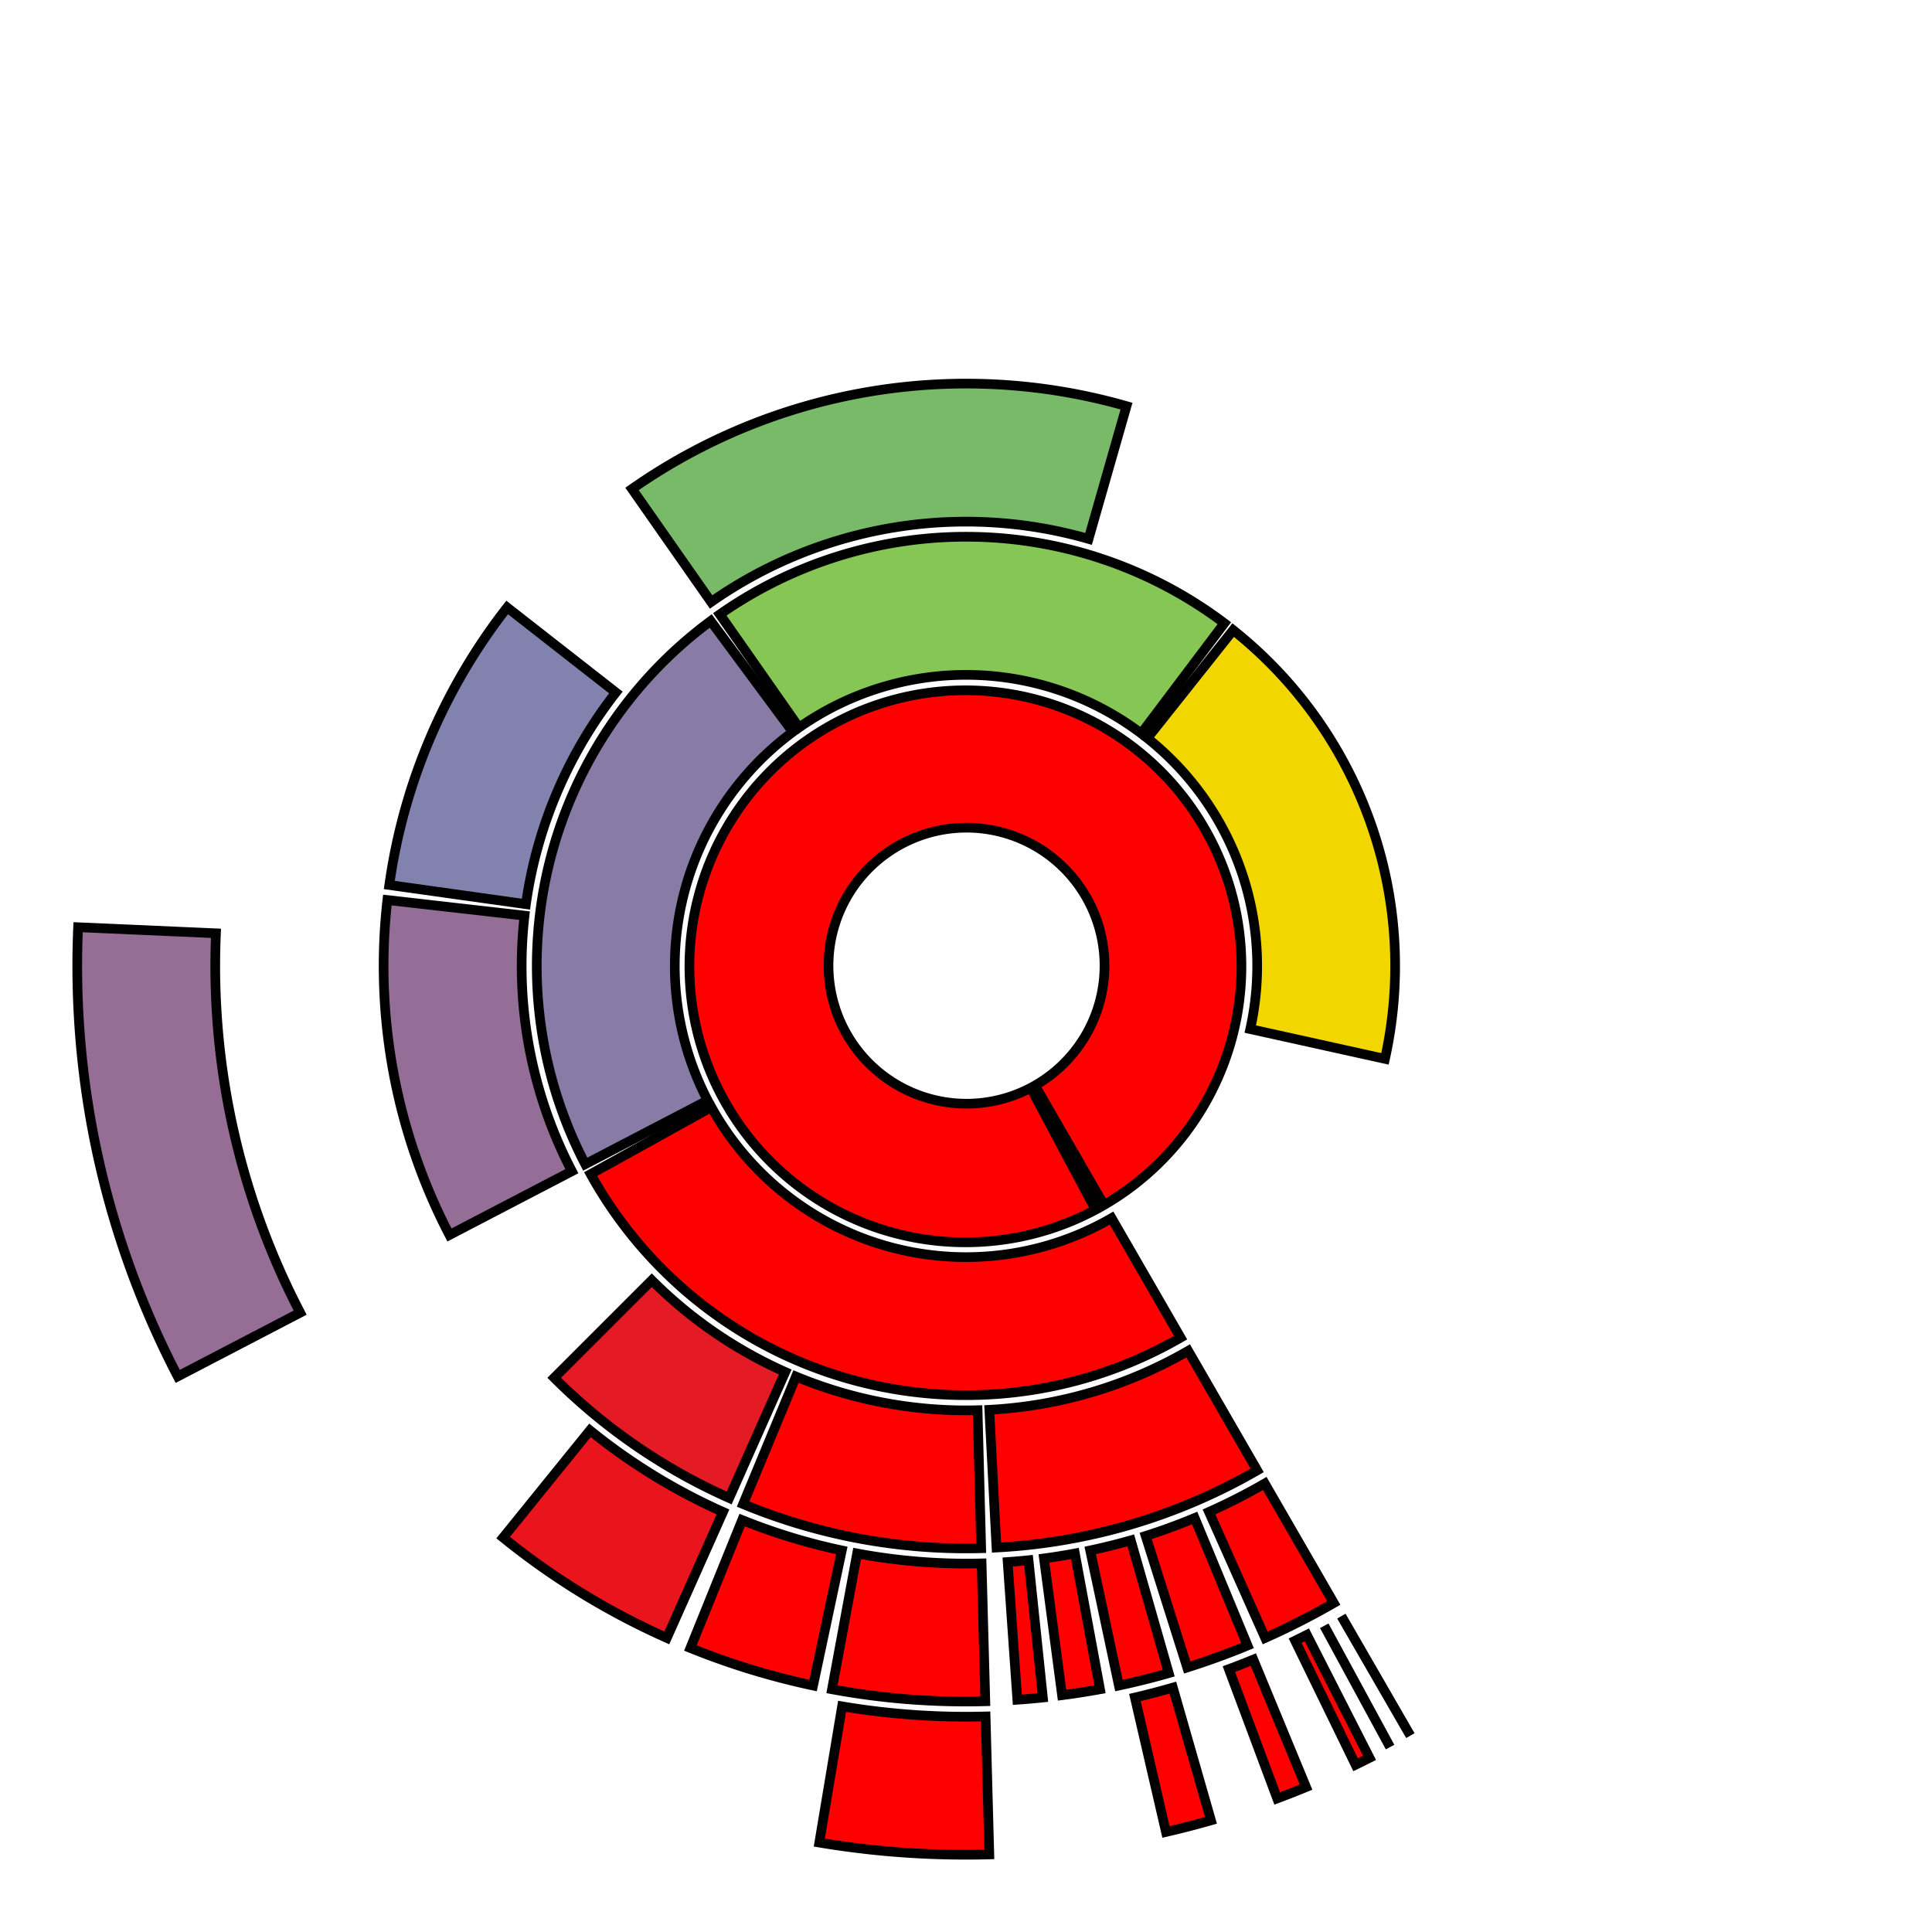 <?xml version="1.0" encoding="UTF-8"?>
<svg xmlns="http://www.w3.org/2000/svg" xmlns:xlink="http://www.w3.org/1999/xlink"
     width="600" height="600.0" viewBox="-7.0 -7.0 14 14">
<defs>
</defs>
<path d="M0.5,0.866 A1.0,1.0,0,1,0,0.469,0.883 L0.939,1.766 A2.0,2.0,0,1,1,1,1.732 Z" fill="red" stroke="black" stroke-width="0.07" />
<path d="M-1.845,1.023 A2.11,2.11,0,0,0,1.055,1.827 L1.555,2.693 A3.11,3.11,0,0,1,-2.72,1.508 Z" fill="#ff0000" stroke="black" stroke-width="0.07" />
<path d="M-1.255,-1.696 A2.11,2.11,0,0,0,-1.872,0.974 L-2.759,1.436 A3.11,3.11,0,0,1,-1.85,-2.5 Z" fill="#887ca7" stroke="black" stroke-width="0.07" />
<path d="M1.27,-1.685 A2.11,2.11,0,0,0,-1.21,-1.728 L-1.784,-2.548 A3.11,3.11,0,0,1,1.872,-2.484 Z" fill="#85c655" stroke="black" stroke-width="0.07" />
<path d="M2.06,0.457 A2.11,2.11,0,0,0,1.314,-1.651 L1.936,-2.434 A3.11,3.11,0,0,1,3.036,0.673 Z" fill="#f1d600" stroke="black" stroke-width="0.07" />
<path d="M0.169,3.216 A3.22,3.22,0,0,0,1.61,2.789 L2.11,3.655 A4.22,4.22,0,0,1,0.221,4.214 Z" fill="#ff0000" stroke="black" stroke-width="0.07" />
<path d="M-1.232,2.975 A3.22,3.22,0,0,0,0.084,3.219 L0.11,4.219 A4.22,4.22,0,0,1,-1.615,3.899 Z" fill="#ff0000" stroke="black" stroke-width="0.07" />
<path d="M-2.277,2.277 A3.22,3.22,0,0,0,-1.31,2.942 L-1.716,3.855 A4.22,4.22,0,0,1,-2.984,2.984 Z" fill="#e41b25" stroke="black" stroke-width="0.07" />
<path d="M-3.199,-0.365 A3.22,3.22,0,0,0,-2.856,1.487 L-3.743,1.949 A4.22,4.22,0,0,1,-4.193,-0.478 Z" fill="#946e96" stroke="black" stroke-width="0.07" />
<path d="M-2.537,-1.982 A3.22,3.22,0,0,0,-3.189,-0.448 L-4.179,-0.587 A4.22,4.22,0,0,1,-3.325,-2.598 Z" fill="#8282ae" stroke="black" stroke-width="0.07" />
<path d="M0.888,-3.095 A3.22,3.22,0,0,0,-1.847,-2.638 L-2.42,-3.457 A4.22,4.22,0,0,1,1.163,-4.057 Z" fill="#78ba67" stroke="black" stroke-width="0.07" />
<path d="M1.761,3.956 A4.33,4.33,0,0,0,2.165,3.75 L2.665,4.616 A5.33,5.33,0,0,1,2.168,4.869 Z" fill="#ff0000" stroke="black" stroke-width="0.07" />
<path d="M1.302,4.13 A4.33,4.33,0,0,0,1.657,4 L2.04,4.924 A5.33,5.33,0,0,1,1.603,5.083 Z" fill="#ff0000" stroke="black" stroke-width="0.07" />
<path d="M0.9,4.235 A4.33,4.33,0,0,0,1.194,4.162 L1.469,5.124 A5.33,5.33,0,0,1,1.108,5.214 Z" fill="#ff0000" stroke="black" stroke-width="0.07" />
<path d="M0.565,4.293 A4.33,4.33,0,0,0,0.789,4.257 L0.971,5.241 A5.33,5.33,0,0,1,0.696,5.284 Z" fill="#ff0000" stroke="black" stroke-width="0.07" />
<path d="M0.302,4.319 A4.33,4.33,0,0,0,0.453,4.306 L0.557,5.301 A5.33,5.33,0,0,1,0.372,5.317 Z" fill="#ff0000" stroke="black" stroke-width="0.07" />
<path d="M-0.789,4.257 A4.33,4.33,0,0,0,0.113,4.329 L0.14,5.328 A5.33,5.33,0,0,1,-0.971,5.241 Z" fill="#ff0000" stroke="black" stroke-width="0.07" />
<path d="M-1.622,4.015 A4.33,4.33,0,0,0,-0.9,4.235 L-1.108,5.214 A5.33,5.33,0,0,1,-1.997,4.942 Z" fill="#ff0000" stroke="black" stroke-width="0.07" />
<path d="M-2.725,3.365 A4.33,4.33,0,0,0,-1.761,3.956 L-2.168,4.869 A5.33,5.33,0,0,1,-3.354,4.142 Z" fill="#ea141c" stroke="black" stroke-width="0.07" />
<path d="M2.72,4.711 A5.44,5.44,0,0,0,2.72,4.711 L3.22,5.577 A6.44,6.44,0,1,1,3.22,5.577 Z" fill="#ff0000" stroke="black" stroke-width="0.07" />
<path d="M2.596,4.781 A5.44,5.44,0,0,0,2.596,4.781 L3.073,5.66 A6.44,6.44,0,1,1,3.073,5.66 Z" fill="#ff0000" stroke="black" stroke-width="0.07" />
<path d="M2.385,4.889 A5.44,5.44,0,0,0,2.47,4.847 L2.924,5.738 A6.44,6.44,0,0,1,2.823,5.788 Z" fill="#ff0000" stroke="black" stroke-width="0.07" />
<path d="M1.905,5.095 A5.44,5.44,0,0,0,2.082,5.026 L2.464,5.95 A6.44,6.44,0,0,1,2.255,6.032 Z" fill="#ff0000" stroke="black" stroke-width="0.07" />
<path d="M1.224,5.301 A5.44,5.44,0,0,0,1.499,5.229 L1.775,6.191 A6.44,6.44,0,0,1,1.449,6.275 Z" fill="#ff0000" stroke="black" stroke-width="0.07" />
<path d="M-0.898,5.365 A5.44,5.44,0,0,0,0.142,5.438 L0.169,6.438 A6.44,6.44,0,0,1,-1.063,6.352 Z" fill="#ff0000" stroke="black" stroke-width="0.07" />
<path d="M-5.435,-0.237 A5.44,5.44,0,0,0,-4.825,2.512 L-5.712,2.974 A6.44,6.44,0,0,1,-6.434,-0.281 Z" fill="#956d95" stroke="black" stroke-width="0.07" />
</svg>